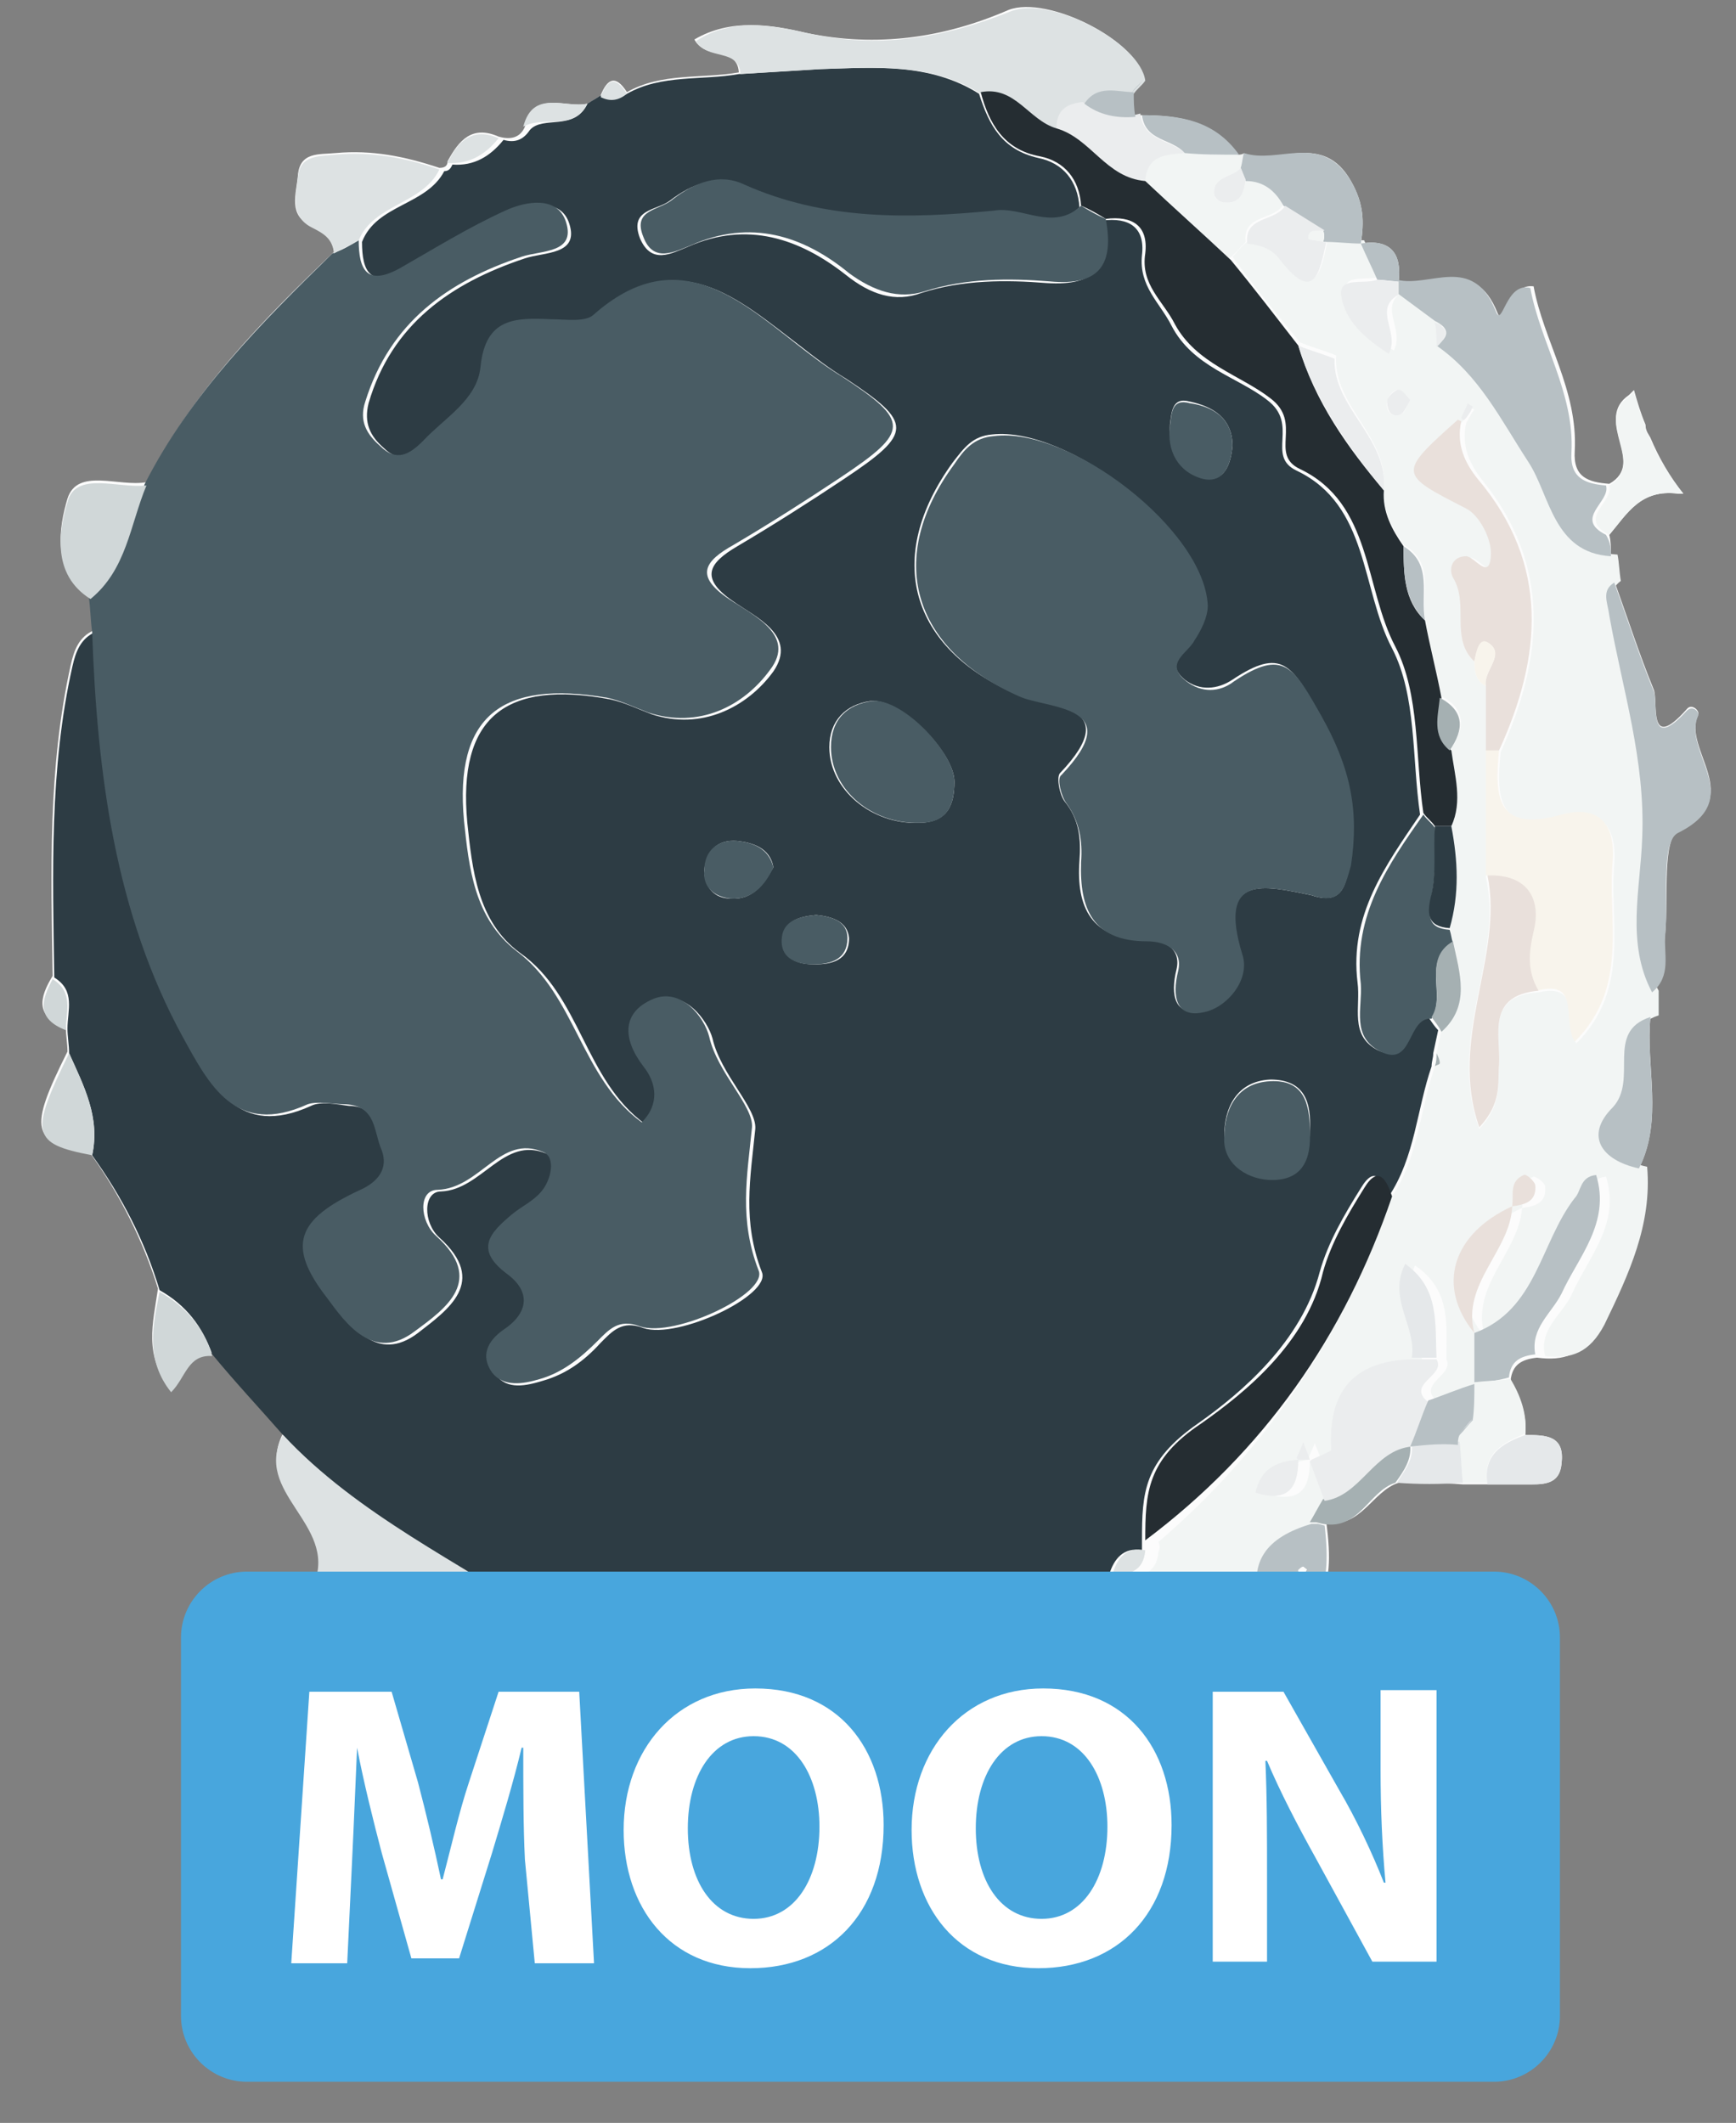 <?xml version="1.0" encoding="utf-8"?>
<!-- Generator: Adobe Illustrator 25.0.0, SVG Export Plug-In . SVG Version: 6.00 Build 0)  -->
<svg version="1.1" id="Layer_1" xmlns="http://www.w3.org/2000/svg" xmlns:xlink="http://www.w3.org/1999/xlink" x="0px" y="0px"
	 width="105.5px" height="129px" viewBox="0 0 105.5 129" style="enable-background:new 0 0 105.5 129;" xml:space="preserve">
<rect x="0" y="0" width="105.5" height="129" fill="#808080" stroke="none"/>
<style type="text/css">
	.st0{fill:#FCFCFC;}
	.st1{fill:#2D3C44;}
	.st2{fill:#495C64;}
	.st3{fill:#F2F5F4;}
	.st4{fill:#DDE2E3;}
	.st5{fill:#B7C0C4;}
	.st6{fill:#EEF1F2;}
	.st7{fill:#E5E8EA;}
	.st8{fill:#D0D7D8;}
	.st9{fill:#EBEDEE;}
	.st10{fill:#A5B0B2;}
	.st11{fill:#252D32;}
	.st12{fill:#F8F4EC;}
	.st13{fill:#E9E0DB;}
	.st14{fill:#48A6DD;}
	.st15{fill:#FFFFFF;}
</style>
<g>
	<path class="st0" d="M103.2,43.4c0.1-0.2-0.4-0.7-0.7-0.3c-2.4,2.7-1.7-0.5-2-1.2c-0.9-2.2-1.6-4.4-2.4-6.6c-0.1-0.5-0.1-1-0.2-1.6
		c0-0.4,0-0.8-0.1-1.2c1.1-1.3,1.9-2.8,4.2-2.5c0.1,0,0.2,0,0.3,0c-0.8-1-1.5-2.2-2-3.4c-0.1-0.2-0.3-0.4-0.3-0.8c0,0,0,0,0,0
		c-0.3-0.7-0.5-1.4-0.7-2.1c-0.1,0.1-0.2,0.2-0.3,0.3c-2.2,1.5,1.1,4.1-1.2,5.4c-1.3-0.1-2.2-0.4-2.1-2c0.2-3.7-1.9-6.7-2.5-10
		C91.6,17.2,91.4,20,91,19c-1.4-3.5-4-1.4-6-1.9c0.2-1.7-0.5-2.6-2.3-2.3c0.2-1.3,0.2-2.4-0.6-3.8c-1.7-3-4.4-1-6.4-1.6
		c-0.1,0-0.3,0-0.4,0.1C73.8,7.3,71.6,7,69.3,7c0,0-0.4,0.1-0.4,0.1c0-0.5-0.1-1-0.1-1.5l0,0c0.2-0.3,0.5-0.5,0.7-0.8
		c-0.3-2.3-5.8-5.1-8.2-4.2C57.4,2.3,53.3,2.9,49,2c-2.1-0.5-4.6-0.9-6.8,0.4c0.7,1.3,2.6,0.4,2.7,2c-2.3,0.4-4.7,0-6.8,1.2
		c-0.7-1.1-1.2-0.8-1.6,0.2l-0.8,0.5c-1.3,0.3-3.2-0.9-3.8,1.4c-0.3,0.7-0.9,0.8-1.6,0.6c-1.6-0.7-2.4,0.2-3.1,1.5
		c0,0.3-0.2,0.4-0.5,0.4c-2.1-0.7-4.1-1.1-6.3-0.9c-1,0.1-2.2-0.1-2.3,1.4c-0.1,1.1-0.6,2.4,0.8,3c0.7,0.4,1.3,0.7,1.4,1.6
		c-4.4,4.2-8.6,8.5-11.4,14c-1.7,0.3-4.2-0.9-4.8,1c-0.5,1.7-1,4.4,1.4,5.9c0.1,0.7,0.1,1.4,0.2,2.1c-0.9,0.4-1.2,1.2-1.4,2.1
		c-1.4,6.3-1.2,12.6-1.1,18.9c-0.8,1.3-1.1,2.5,0.8,3.1c0,0.5,0.1,1,0.1,1.5c-2.4,4.8-2.2,5.5,1.4,6.2c1.8,2.5,3.2,5.3,4.1,8.2
		c-0.3,2.1-0.9,4.1,0.8,6.1c0.8-0.9,1-2.3,2.5-2.2c1.4,1.6,2.9,3.2,4.3,4.9c-1.8,3.5,3.3,5.4,2,9c-0.4,1.2,1.4,0.4,2.3,0.1
		c0.1,0,0.5,0.5,0.4,0.8c-0.5,3.7,2.2,2.9,4.3,3c1,0,2.3-0.4,2.9,0.5c0.9,1.2,1.7,2.4,3.3,1.7c1.8-0.7,0.8-2.4,1.1-3.7
		c4.6,1,9.2,1.9,13.8,2.9c0.9,1.4,1.7,1.3,2.4-0.1c3.3-0.1,6.6-0.3,10-0.4c0.6,0.4,1.1,0.8,1.7,1.3c-1.6,1.3-3.4,0.8-5.1,1
		c-2.2,0.2-4.5-0.8-6.6,0.7c-1.5,0.6-3.2-1.4-5.6,0.8h5.6c6.7,0,13.3,0,20,0l0,3c-6.7,0-13.4-0.1-20.1,0.1c-1.4,0-4.1-1.1-4,1.2
		c0.1,2,2.7,0.7,4.2,1.1c-0.2,1.9,0.9,2.3,2.6,2.3c5-0.1,9.9-0.1,14.9,0c1.7,0,2.7-0.5,2.6-2.4c1.5,0,3-0.1,4.5,0.1
		c2.1,0.2,1.9-1,1.7-2.3c0.3,0,0.7,0,1.5,0.5c0,0.6,0,1.2,0.7,1.4c0.2,0,0.4-0.2-0.1-1c0.2,0.2,0.5,0.3,0.7,0.6
		c0.1-0.8-0.1-1.2-0.6-1.3c-0.1,0-0.5-0.4-0.7-0.1c0,0,0,0-0.1-0.1c-0.1-1,0.2-2.8-0.7-2.7c-3,0.5-4.5-2.3-7-2.7c0-1,0-2.1,0-3.1
		c0.5,0,1,0,1.5,0c0.1-1.5,1.1-1.6,2.3-1.5c1.1,0,2.2-0.1,3.3-0.1c3.3,0.7,4.3-0.8,3.7-5.2c2.1,0.4,2.8-1.9,4.4-2.4
		c1.3,0,2.6,0,3.9,0.1c0.5,0,1,0,1.6,0c0.7,0,1.5,0,2.2,0c1,0,2.1,0.1,2.2-1.3c0.2-1.7-1-1.7-2.2-1.7c0.1-1.2-0.3-2.3-0.9-3.3
		c0.1-1,0.7-1.3,1.6-1.4c1.6,0.2,2.8-0.1,3.6-1.9c1.5-3.1,3-6,2.6-9.6c1.5-3,0.4-6.2,0.7-9.2c0-0.5,0-1,0-1.5c1.2-1,0.7-2.3,0.9-3.6
		c0.2-2.2-0.2-5.7,0.8-6.2C106.2,48.4,102.2,45.6,103.2,43.4z"/>
	<path class="st0" d="M32.9,115.4c2.3-0.1,4.2-3.6,3.9-4c-1.2-2.5-4.2-0.2-5.9-1.6"/>
	<path class="st1" d="M17.2,87.2c-1.4-1.6-2.9-3.2-4.3-4.9c-0.6-1.7-1.6-3-3.2-3.9c-0.9-3-2.3-5.7-4.1-8.2C6.1,67.9,5.1,66,4.2,64
		c0-0.5-0.1-1-0.1-1.5c0-1.1,0.5-2.3-0.8-3.1c-0.1-6.3-0.3-12.7,1.1-18.9c0.2-0.9,0.5-1.7,1.4-2.1c0.2,8.6,1.3,17,5.5,24.7
		c1.6,2.9,3.2,6.1,7.6,4.1c0.6-0.3,1.5-0.1,2.3,0c1.8,0,1.7,1.7,2.2,2.8c0.5,1.1-0.2,1.9-1.3,2.4c-3.9,1.9-4.5,3.4-2,6.6
		c1.2,1.5,2.8,3.9,5.3,2c1.8-1.4,4.3-3.1,1.3-5.8c-1-0.9-1-2.8,0.1-2.8c2.5-0.1,3.8-3.4,6.4-2.3c0.8,0.3,0.5,1.7-0.1,2.4
		c-0.5,0.6-1.2,0.9-1.8,1.4c-1.3,1.1-2.3,2.2-0.3,3.6c1.5,1.1,1.3,2.4-0.2,3.4c-1,0.7-1.4,1.7-0.7,2.6c0.7,1,1.9,0.7,2.9,0.4
		c1.4-0.4,2.5-1.2,3.5-2.3c0.7-0.7,1.3-1.4,2.6-0.9c2.1,0.7,7.8-2,7.2-3.4c-1.2-3.1-0.7-5.7-0.4-8.7c0.1-1.3-2.1-3.3-2.6-5.5
		c-0.3-1.1-1.7-3-3.4-2.3c-1.9,0.8-1.9,2.4-0.6,4.1c0.8,1,0.9,2.3-0.1,3.4c-3.7-2.7-3.9-7.8-7.6-10.4c-2.6-1.9-2.9-5.1-3.2-7.9
		c-0.6-6.4,2.3-8.7,8.7-7.5c0.9,0.2,1.7,0.6,2.5,0.9c3,1,5.8-0.4,7.4-2.6c1.5-2.2-1.1-3.3-2.5-4.3c-2-1.4-1.4-2.3,0.3-3.3
		c2.2-1.3,4.4-2.7,6.5-4.1c4.2-2.8,4.2-3.4,0.1-6.1c-1-0.6-1.9-1.3-2.8-2c-3.8-2.9-7.4-6.2-12.3-1.8c-0.5,0.5-1.7,0.4-2.6,0.3
		c-2.2-0.1-4-0.1-4.3,2.9c-0.2,2-2.2,3.1-3.5,4.5c-0.8,0.8-1.6,1.3-2.6,0.3c-0.8-0.7-1.2-1.5-0.9-2.7c1.4-4.8,5-7.3,9.5-8.8
		c1.2-0.4,3.3-0.2,2.7-2.1c-0.5-1.6-2.4-1.2-3.7-0.7c-2.2,1-4.3,2.3-6.4,3.5c-2,1.1-2.5,0.1-2.5-1.7c0.9-2.3,3.9-2.2,5-4.3
		c0.3,0,0.4-0.2,0.5-0.4c1.3,0.1,2.3-0.5,3.1-1.5c0.7,0.2,1.2,0,1.6-0.6C33,7,34.9,8,35.7,6.3c0.3-0.2,0.5-0.3,0.8-0.5
		C37,6.1,37.5,6,38.1,5.7c2.1-1.2,4.6-0.8,6.8-1.2c1.6-0.1,3.3-0.2,4.9-0.3c3.3-0.1,6.7-0.4,9.7,1.5c0.6,1.9,1.4,3.4,3.6,3.9
		c1.5,0.3,2.4,1.4,2.5,3c-1.8,1.7-3.6,0.1-5.4,0.3c-5.2,0.6-10.3,0.6-15.2-1.6c-1.5-0.7-3-0.1-4.3,0.9c-0.8,0.6-2.5,0.5-1.8,2.3
		c0.7,1.6,1.9,0.9,2.9,0.5c3.6-1.6,6.8-0.5,9.6,1.7c1.5,1.2,3,1.7,4.6,1.1c2.5-0.8,5.1-0.8,7.6-0.6c3.1,0.2,3.9-1.1,3.4-3.8
		c1.6-0.2,2.6,0.4,2.4,2.1c-0.2,1.9,1.1,2.9,1.8,4.3c1.3,2.5,4,3.1,5.8,4.5c2,1.5-0.1,3.4,1.8,4.3c4.4,2.1,3.9,7.2,5.8,10.8
		c1.5,2.9,1.2,6.7,1.7,10.1c-2.1,3.1-4.3,6.1-3.8,10.2c0.2,1.5-0.5,3.2,1.2,4.1c2,1,1.6-2.1,3.1-2c0.2,0.3,0.4,0.6,0.6,0.8
		c-0.1,0.5-0.2,0.9-0.3,1.4c0,0.3-0.1,0.5-0.1,0.8c-0.9,2.6-1,5.5-2.6,7.9c-0.4-0.9-0.8-2-1.7-0.5c-1,1.6-2,3.3-2.5,5.1
		c-1.1,4.2-4.7,7.3-7.4,9.2c-3.3,2.3-3.4,4.2-3.4,7.1c0,0.2,0,0.4,0,0.6c-1.1-0.2-1.7,0.5-2,1.5c-0.4,0.3-0.8,0.6-1.1,0.9
		c-0.6,0-1.2-0.1-1.4,0.6c-1.4-0.1-1.8,1.3-2.8,1.8c-2-0.8-1.8,1.4-2.8,2c-3.3,0.1-6.6,0.3-10,0.4c-0.8,0-1.6,0.1-2.4,0.1
		c-4.6-1-9.2-1.9-13.8-2.9C27.9,95,21.8,92.2,17.2,87.2z M79.7,54.4c1.8,0.6,2.1-0.5,2.3-1.9c0.5-3.3,0-6-1.8-9.1
		c-1.7-3-2.3-4.1-5.3-2.1c-0.9,0.6-2,0.7-2.9,0c-1.3-1.1,0.1-1.7,0.5-2.5c0.4-0.7,0.8-1.4,0.8-2.1c-0.2-4.5-8.4-10.8-13-10.3
		c-1.2,0.1-1.7,0.8-2.4,1.7c-4.2,5.8-2.6,11.3,3.9,14.1c1.8,0.8,6.7,0.5,2.6,4.8c-0.2,0.3,0,1.3,0.3,1.7c0.9,1.1,1,2.3,0.9,3.6
		c-0.2,2.8,0.7,4.8,4,4.8c1.1,0,2.2,0.5,1.9,1.8c-0.4,1.6-0.1,2.9,1.6,2.5c1.4-0.3,2.8-2,2.3-3.5C74,53.1,76.8,53.8,79.7,54.4z
		 M58,47.5c0-1.8-3.3-5.1-5.1-4.9c-1.5,0.2-2.5,1.2-2.5,2.8c0,2.6,2.6,4.7,5.4,4.6C57.6,50,58,48.9,58,47.5z M79.6,68.7
		c0.1-1.7-0.3-3.1-2.4-3.1c-2.1,0.1-2.8,1.8-2.8,3.4c0,1.5,1.2,2.5,2.7,2.6C79.1,71.8,79.6,70.4,79.6,68.7z M74.9,27.1
		c0-1.7-1.2-2.4-2.6-2.7c-1.1-0.3-1.1,0.7-1.2,1.4c-0.1,1.6,0.6,2.9,2,3.2C74.4,29.4,74.8,28.2,74.9,27.1z M47,52.7
		c-0.2-1.2-1.3-1.5-2.2-1.6c-1.2-0.1-1.9,0.6-2,1.8c0,1,0.6,1.7,1.6,1.7C45.7,54.7,46.4,53.8,47,52.7z M49.6,55.6
		c-1,0.1-2,0.3-2,1.6c0,1.1,0.9,1.4,1.9,1.4c1,0,2.1-0.2,2.1-1.6C51.5,56,50.6,55.7,49.6,55.6z"/>
	<path class="st2" d="M21.8,14.6c0,1.8,0.5,2.8,2.5,1.7c2.1-1.2,4.2-2.5,6.4-3.5c1.3-0.6,3.2-0.9,3.7,0.7c0.6,1.9-1.5,1.7-2.7,2.1
		c-4.5,1.5-8,4-9.5,8.8c-0.4,1.2,0.1,2,0.9,2.7c1,1,1.8,0.5,2.6-0.3c1.3-1.4,3.3-2.5,3.5-4.5c0.3-3,2.1-3,4.3-2.9
		c0.9,0,2.1,0.2,2.6-0.3c4.9-4.3,8.6-1.1,12.3,1.8c0.9,0.7,1.8,1.4,2.8,2c4.1,2.7,4.1,3.3-0.1,6.1c-2.1,1.4-4.3,2.8-6.5,4.1
		c-1.8,1-2.4,1.9-0.3,3.3c1.5,1,4.1,2.2,2.5,4.3c-1.6,2.2-4.3,3.6-7.4,2.6c-0.8-0.3-1.6-0.7-2.5-0.9c-6.4-1.1-9.3,1.1-8.7,7.5
		c0.3,2.8,0.6,5.9,3.2,7.9c3.6,2.7,3.9,7.7,7.6,10.4c1.1-1.1,0.9-2.4,0.1-3.4c-1.3-1.7-1.3-3.3,0.6-4.1c1.7-0.7,3.1,1.1,3.4,2.3
		c0.5,2.2,2.7,4.2,2.6,5.5c-0.3,3-0.8,5.6,0.4,8.7c0.6,1.4-5.1,4.1-7.2,3.4c-1.3-0.5-1.9,0.2-2.6,0.9c-1,1-2.1,1.9-3.5,2.3
		c-1,0.3-2.2,0.5-2.9-0.4c-0.7-1-0.3-1.9,0.7-2.6c1.5-1,1.7-2.3,0.2-3.4c-2-1.5-1-2.5,0.3-3.6c0.6-0.5,1.3-0.8,1.8-1.4
		c0.6-0.7,0.9-2.1,0.1-2.4c-2.6-1.1-3.8,2.2-6.4,2.3c-1.2,0-1.1,1.9-0.1,2.8c3,2.7,0.6,4.4-1.3,5.8c-2.5,1.9-4.2-0.5-5.3-2
		c-2.5-3.2-1.9-4.8,2-6.6c1.1-0.5,1.7-1.3,1.3-2.4c-0.5-1.1-0.3-2.7-2.2-2.8c-0.8,0-1.7-0.2-2.3,0c-4.4,2-6-1.2-7.6-4.1
		C7,55.5,5.9,47,5.6,38.4c-0.1-0.7-0.1-1.4-0.2-2.1c2.2-1.8,2.4-4.5,3.4-6.9c2.8-5.5,7.1-9.8,11.4-14C20.8,15.2,21.3,14.9,21.8,14.6
		z"/>
	<path class="st3" d="M84.6,72.7c1.6-2.4,1.7-5.3,2.6-7.9c0.1-0.1,0.3-0.1,0.3-0.2c0-0.2-0.1-0.4-0.2-0.6c0.1-0.5,0.2-0.9,0.3-1.4
		c1.8-1.6,1.1-3.6,0.7-5.5c-0.1-0.3-0.1-0.5-0.2-0.8c0.5-2.1,0.5-4.1,0.1-6.2c0.7-1.6,0.1-3.1,0-4.6c0.8-1.3,0.9-2.4-0.6-3.2
		c-0.3-1.6-0.7-3.1-1-4.7c-0.2-1.6,0.6-3.4-1.3-4.5c-0.7-1-1.3-2.1-1.2-3.4c0.3-3.2-3.1-5-2.9-8.1c0.1-0.1,0.1-0.2,0.2-0.3
		c-0.1,0.1-0.1,0.2-0.2,0.3c-0.7-0.3-1.5-0.5-2.2-0.8c-1.4-1.7-2.8-3.4-4.1-5.2c0.3-0.3,0.6-0.7,1-1c0.8,0.1,1.5,0.3,2,1
		c2.1,2.8,2.4,0.8,2.8-1.1c0.7,0,1.4,0.1,2.2,0.1c0,0,0,0,0,0c0.3,0.7,0.7,1.5,1,2.2c-0.8,0.3-2.3-0.2-2.1,0.9
		c0.2,1.5,1.5,2.6,2.9,3.6c0.7-1.3-1-2.7,0.6-3.6c0.8,0.6,1.5,1.1,2.3,1.7c0,0.5,0,1,0.1,1.5c2.7,1.8,4,4.5,5.6,7.1
		c1.2,2,1.4,5.5,5,5.7c0.1,0.5,0.1,1,0.2,1.6c-0.8,0.6-0.5,1.2-0.3,2c0.8,4.5,2.2,8.8,2,13.5c-0.1,3.1-1.1,6.4,0.6,9.4
		c0,0.5,0,1,0,1.5c-2.8,0.9-0.7,3.9-2.3,5.5c-1.7,1.7-0.7,3.2,1.6,3.7c0.3,3.5-1.1,6.5-2.6,9.6c-0.9,1.7-2,2.1-3.6,1.9
		c-0.4-1.6,1-2.5,1.6-3.7c1-2.3,3-4.3,2.1-7.2c-1,0.1-0.9,0.9-1.3,1.4c-2.1,2.7-2.3,6.8-6.1,8.2c-0.8-3,2.1-5,2.3-7.7
		c0.8-0.1,1.5-0.3,1.4-1.3c0-0.2-0.5-0.6-0.7-0.6c-0.9,0.3-0.6,1.2-0.7,1.9c-3.7,1.7-4.6,4.9-2.3,7.8c0,1,0,2,0,3l0,0
		c-0.9,0.3-1.8,0.7-2.8,1c-1.4-1.1,1-1.6,0.5-2.6c0-2.1,0.3-4.2-1.9-5.7c-1.1,2.1,0.7,3.8,0.4,5.7c-3.6,0.1-5.1,1.9-4.9,5.5
		c0,0.2-0.8,0.4-1.2,0.6c-0.1-0.3-0.3-0.7-0.4-1c-0.1,0.3-0.3,0.6-0.4,1c-1.2,0.2-2.2,0.6-2.5,2.1c1.9,0.5,2.6-0.2,2.6-2
		c0,0,0.3,0,0.3,0l0.4,0c0.3,0.8,0.6,1.6,0.9,2.4c-0.3,0.5-0.5,0.9-0.8,1.4c-2.6,0.8-3.9,2.4-3,5.2c-1.1,0-2.2,0.1-3.3,0.1
		c-1.8-1.9-3.9-1.3-5.3,1.5c-0.3,2.6-2.2,2.6-3.9,2.3c-1.1-0.2-2.9-0.7-1.8-2.6c1-0.6,1.4-1.9,2.8-1.8c0.5-0.2,0.9-0.4,1.4-0.6
		c0.4-0.3,0.8-0.6,1.1-0.9c1,0,1.9-0.2,2-1.5c0.1-0.2,0.1-0.4,0-0.6C76.8,88.2,81.7,81.2,84.6,72.7z M89.6,40.2
		c0,0.6,0.1,1.2,0.7,1.5c0,1.3,0,2.6,0,3.9c0,2.6,0,5.1,0,7.7c1.1,4.9-2.4,9.8-0.4,15.3c1.4-1.5,1.1-2.7,1.2-3.8
		c0.1-1.9-0.8-4.3,2.4-4.5c2.7-0.6,1.5,1.9,2.3,3.1c3.3-3.3,2-7.3,2.3-10.9c0.2-2.4-1-3.5-3.1-2.9c-3.9,1.1-4.1-1-3.8-3.9
		c2.6-5.7,3.1-11.3-1.1-16.5c-0.8-1-1.3-2.1-1-3.5c0.2-0.3,0.3-0.6,0.5-0.8c0,0-0.2-0.1-0.3-0.2c-0.1,0.3-0.3,0.6-0.4,0.9
		c-3.7,3.3-3.6,3.4,0.5,5.4c0.8,0.4,1.6,2,1.5,2.9c-0.1,1.5-1,0-1.5,0c-0.8,0.1-1.2,0.8-0.8,1.3C89.3,36.7,88.1,38.8,89.6,40.2z
		 M85.7,24.3c-0.3-0.2-0.6-0.6-0.8-0.6c-0.2,0-0.6,0.4-0.6,0.7c-0.1,0.5,0.2,1,0.8,0.8C85.4,25.1,85.5,24.6,85.7,24.3z M65.2,99.2
		c0,0.1-0.1,0.2-0.1,0.3c0.1,0,0.3,0,0.4,0c0-0.1,0-0.2-0.1-0.3C65.4,99.2,65.3,99.2,65.2,99.2z"/>
	<path class="st4" d="M17.2,87.2c4.6,4.9,10.7,7.7,16.2,11.4c-0.3,1.3,0.7,3-1.1,3.7c-1.6,0.7-2.4-0.5-3.3-1.7
		c-0.6-0.9-1.9-0.4-2.9-0.5c-2.1-0.1-4.7,0.7-4.3-3c0-0.3-0.4-0.8-0.4-0.8c-0.9,0.2-2.7,1.1-2.3-0.1C20.5,92.6,15.3,90.7,17.2,87.2z
		"/>
	<path class="st4" d="M59.6,5.7c-3-1.9-6.4-1.6-9.7-1.5c-1.6,0.1-3.3,0.2-4.9,0.3c-0.1-1.6-2-0.8-2.7-2C44.4,1.1,46.8,1.5,49,2
		c4.4,1,8.4,0.3,12.4-1.3c2.4-1,7.9,1.9,8.2,4.2c-0.2,0.3-0.5,0.5-0.7,0.8c0,0,0,0,0,0c-1.1,0-2.2-0.5-3,0.7c-1,0-1.6,0.5-1.6,1.6
		C62.5,7.3,61.7,5.2,59.6,5.7z"/>
	<path class="st5" d="M97.9,33.8c-3.5-0.2-3.7-3.7-5-5.7c-1.7-2.6-3-5.3-5.6-7.1c0.7-0.5,0.9-1-0.1-1.5c-0.8-0.6-1.5-1.1-2.3-1.7
		c0-0.3,0-0.5,0-0.8l0,0c2,0.5,4.6-1.6,6,1.9c0.4,1.1,0.6-1.8,2.1-1.4c0.6,3.3,2.7,6.4,2.5,10c-0.1,1.6,0.9,1.9,2.1,2c0.3,1-2,2,0,3
		C97.9,33,97.9,33.4,97.9,33.8z"/>
	<path class="st3" d="M52.2,112.5c-1.7,0-2.7-0.4-2.6-2.3c6.6-1.4,13.3-0.5,20-0.8c0,0.2,0,0.5,0,0.7c0.1,1.9-0.8,2.4-2.6,2.4
		C62.1,112.5,57.1,112.5,52.2,112.5"/>
	<path class="st5" d="M100.4,60.3c-1.6-3-0.7-6.3-0.6-9.4c0.2-4.7-1.2-9-2-13.5c-0.1-0.8-0.5-1.5,0.3-2c0.8,2.2,1.5,4.4,2.4,6.6
		c0.3,0.7-0.4,3.8,2,1.2c0.4-0.4,0.8,0.1,0.7,0.3c-1,2.2,3,5-1.2,7.1c-1.1,0.5-0.6,4.1-0.8,6.2C101.1,58,101.6,59.3,100.4,60.3z"/>
	<path class="st4" d="M62.4,99c-1.1,2,0.6,2.4,1.8,2.6c1.8,0.3,3.7,0.3,3.9-2.3c0.5,0,1,0,1.5,0.1c0,1,0,2.1,0,3.1
		c0,0.8,0,1.5,0,2.3c-6.7,0-13.3,0-20,0c0-0.3,0-0.5,0-0.8c2-1.5,4.4-0.5,6.6-0.7c1.7-0.2,3.5,0.3,5.1-1c-0.6-0.4-1.1-0.9-1.7-1.3
		C60.5,100.4,60.4,98.2,62.4,99z"/>
	<path class="st6" d="M69.6,109.4c-6.7,0.3-13.4-0.7-20,0.8c-1.5-0.4-4.1,0.9-4.2-1.1c-0.1-2.3,2.6-1.1,4-1.2
		c6.7-0.1,13.4-0.1,20.1-0.1c0,0,0,0,0,0C69.6,108.4,69.6,108.9,69.6,109.4z"/>
	<path class="st3" d="M100.3,26.7c-0.1-0.2-0.3-0.4-0.3-0.8c0,0,0,0,0,0c-0.3-0.7-0.5-1.4-0.7-2.1c-0.1,0.1-0.2,0.2-0.3,0.3
		c-2.2,1.5,1.1,4.1-1.2,5.4c0.3,1-2,2,0,3c1.1-1.3,1.9-2.8,4.2-2.5c0.1,0,0.2,0,0.3,0C101.5,29,100.8,27.9,100.3,26.7z"/>
	<path class="st7" d="M30.9,109.7c1.7,1.5,4.7-0.9,5.9,1.6c0.2,0.5-1.6,3.9-3.9,4"/>
	<path class="st4" d="M21.8,14.6c-0.5,0.3-1,0.5-1.5,0.8c-0.1-0.9-0.6-1.2-1.4-1.6c-1.3-0.7-0.9-2-0.8-3c0.1-1.4,1.3-1.3,2.3-1.4
		c2.2-0.2,4.3,0.2,6.3,0.9C25.7,12.4,22.7,12.4,21.8,14.6z"/>
	<path class="st5" d="M89.6,81c3.8-1.4,4-5.5,6.1-8.2c0.4-0.4,0.3-1.3,1.3-1.4c0.9,2.9-1.1,5-2.1,7.2c-0.6,1.2-1.9,2.1-1.6,3.7
		c-0.9,0.1-1.5,0.4-1.6,1.4C91,83.9,90.3,84,89.6,84C89.6,83,89.6,82,89.6,81C89.6,81,89.6,81,89.6,81z"/>
	<path class="st6" d="M69.6,104.8c0-0.8,0-1.5,0-2.3c2.5,0.4,4,3.1,7,2.7c0.9-0.1,0.6,1.7,0.7,2.7c-0.5,0-1,0-1.5,0
		c-2.1,0-4.1,0-6.2,0c0,0,0,0,0,0C69.6,106.8,69.6,105.8,69.6,104.8z"/>
	<path class="st8" d="M8.9,29.5c-1,2.4-1.2,5.1-3.4,6.9c-2.4-1.5-1.9-4.2-1.4-5.9C4.6,28.6,7.2,29.7,8.9,29.5z"/>
	<path class="st3" d="M75.2,9.4c0.1,0,0.3,0,0.4-0.1c-0.1,0.3-0.1,0.6-0.2,0.9c-0.5,0.6-1.8,0.5-1.6,1.7c0,0.2,0.4,0.3,0.6,0.4
		c1,0.1,1.2-0.6,1.3-1.4c1.1,0,1.8,0.6,2.3,1.5c-0.5,1-2.5,0.6-2.3,2.3c-0.3,0.3-0.6,0.7-1,1c-1.7-1.6-3.5-3.2-5.2-4.8
		c0.1-1.6,1.3-1.6,2.4-1.7C73,9.4,74.1,9.4,75.2,9.4z"/>
	<path class="st5" d="M75.4,10.2c0.1-0.3,0.1-0.6,0.2-0.9C77.7,10,80.3,8,82.1,11c0.8,1.4,0.8,2.5,0.6,3.8c-0.7,0-1.4-0.1-2.2-0.1
		c0,0-0.1,0-0.1,0c0.1-0.2,0.1-0.5,0-0.7c-0.8-0.5-1.6-1-2.4-1.5c-0.5-0.9-1.2-1.5-2.3-1.5C75.6,10.7,75.5,10.5,75.4,10.2z"/>
	<path class="st5" d="M76.7,97.8c-1-2.9,0.3-4.4,3-5.2c0,0,0.4,0,0.4,0l0.4,0.1C81,97,80,98.4,76.7,97.8z M79.2,95.2
		c-0.1,0.1-0.3,0.2-0.3,0.2c0,0.2,0.1,0.4,0.2,0.6c0.1-0.2,0.2-0.4,0.3-0.6C79.5,95.4,79.3,95.3,79.2,95.2z"/>
	<path class="st5" d="M99.6,71c-2.3-0.5-3.3-2-1.6-3.7c1.6-1.7-0.5-4.6,2.3-5.5C100,64.9,101.1,68.1,99.6,71z"/>
	<path class="st9" d="M72,9.3c-1.1,0.1-2.3,0.1-2.4,1.7c-2.3-0.1-3.3-2.6-5.4-3.2c0-1.1,0.6-1.5,1.6-1.6c0.9,0.7,2,0.9,3.1,0.8
		c0,0,0.4-0.1,0.4-0.1C69.5,8.6,71.2,8.5,72,9.3z"/>
	<path class="st3" d="M89.6,84c0.7-0.1,1.5-0.1,2.2-0.2c0.6,1,1,2.1,0.9,3.3c-1.4,0.6-2.6,1.2-2.3,3c-0.5,0-1,0-1.6,0
		c-0.1-0.8-0.1-1.7-0.2-2.5c0-0.2,0.1-0.4,0.1-0.6c0.3-0.3,0.5-0.6,0.8-0.9C89.5,85.5,89.6,84.8,89.6,84L89.6,84z"/>
	<path class="st8" d="M69.6,107.9c2.1,0,4.1,0,6.2,0c0.2,1.3,0.4,2.5-1.7,2.3c-1.5-0.2-3,0-4.5-0.1c0-0.2,0-0.5,0-0.7
		C69.6,108.9,69.6,108.4,69.6,107.9z"/>
	<path class="st8" d="M4.2,64c0.9,2,1.9,3.9,1.4,6.2C1.9,69.5,1.8,68.9,4.2,64z"/>
	<path class="st8" d="M9.7,78.5c1.6,0.9,2.7,2.2,3.2,3.9c-1.5-0.1-1.6,1.3-2.5,2.2C8.8,82.6,9.3,80.5,9.7,78.5z"/>
	<path class="st7" d="M90.4,90.2c-0.3-1.8,0.9-2.5,2.3-3c1.2,0,2.4,0,2.2,1.7c-0.1,1.4-1.3,1.3-2.2,1.3
		C91.9,90.2,91.1,90.2,90.4,90.2z"/>
	<path class="st10" d="M80.4,92.6l-0.4-0.1c0,0-0.4,0-0.4,0c0.3-0.5,0.5-0.9,0.8-1.4c2.2-0.3,3-3.1,5.3-3.3c0.1,0.9-0.4,1.6-0.9,2.3
		C83.2,90.6,82.6,93,80.4,92.6z"/>
	<path class="st5" d="M69.6,99.4c-0.5,0-1,0-1.5-0.1c1.4-2.8,3.5-3.4,5.3-1.5c-1.2,0-2.3,0-2.3,1.6l0,0
		C70.6,99.4,70.1,99.4,69.6,99.4z"/>
	<path class="st5" d="M72,9.3c-0.8-0.9-2.4-0.7-2.6-2.3c2.3,0,4.4,0.3,5.9,2.4C74.1,9.4,73,9.4,72,9.3z"/>
	<path class="st7" d="M84.9,90.1c0.4-0.7,1-1.3,0.9-2.3l0,0c1-0.1,1.9-0.2,2.9-0.2c0.1,0.8,0.1,1.7,0.2,2.5
		C87.5,90.2,86.2,90.2,84.9,90.1z"/>
	<path class="st6" d="M49.6,104c0,0.3,0,0.5,0,0.8c-1.6,0-3.2,0-5.6,0C46.3,102.7,48,104.7,49.6,104z"/>
	<path class="st4" d="M35.7,6.3C34.9,8,33,7,31.8,7.7C32.4,5.4,34.3,6.6,35.7,6.3z"/>
	<path class="st8" d="M3.2,59.5c1.3,0.8,0.8,2,0.8,3.1C2.2,61.9,2.5,60.8,3.2,59.5z"/>
	<path class="st4" d="M30.3,8.4c-0.8,1-1.8,1.6-3.1,1.5C27.8,8.6,28.7,7.7,30.3,8.4z"/>
	<path class="st5" d="M83.7,17c-0.3-0.7-0.7-1.5-1-2.2c1.8-0.3,2.5,0.6,2.3,2.3c0,0,0,0,0,0C84.5,17.1,84.1,17,83.7,17z"/>
	<path class="st5" d="M69,7.1c-1.1,0.1-2.2-0.1-3.1-0.8c0.8-1.2,2-0.7,3-0.7C68.9,6.1,68.9,6.6,69,7.1z"/>
	<path class="st4" d="M47.2,101.6c0.8,0,1.6-0.1,2.4-0.1C48.9,102.9,48.1,102.9,47.2,101.6z"/>
	<path class="st6" d="M78.6,109.4c-0.1,0.1-0.5,0.4-0.7,0.4c-0.8-0.2-0.6-0.9-0.7-1.5c0-0.8,0.5-0.2,0.7-0.2
		C78.5,108.2,78.7,108.7,78.6,109.4z"/>
	<path class="st4" d="M38.1,5.7c-0.5,0.4-1,0.5-1.6,0.2C36.9,4.8,37.4,4.6,38.1,5.7z"/>
	<path class="st5" d="M68.8,5.6c0.2-0.3,0.5-0.5,0.7-0.8C69.3,5.1,69.1,5.3,68.8,5.6z"/>
	<path class="st5" d="M71.1,99.4c0.1,0,0.2,0.1,0.3,0.1C71.3,99.5,71.2,99.5,71.1,99.4C71.1,99.4,71.1,99.4,71.1,99.4z"/>
	<path class="st2" d="M79.7,54.4c-2.9-0.6-5.7-1.3-4.2,3.6c0.5,1.5-0.9,3.2-2.3,3.5c-1.7,0.4-2-0.9-1.6-2.5c0.3-1.3-0.8-1.8-1.9-1.8
		c-3.3,0-4.1-2-4-4.8c0.1-1.3-0.1-2.5-0.9-3.6c-0.3-0.4-0.6-1.5-0.3-1.7c4.1-4.3-0.9-4-2.6-4.8c-6.5-2.9-8.1-8.4-3.9-14.1
		c0.6-0.9,1.2-1.6,2.4-1.7c4.6-0.6,12.8,5.7,13,10.3c0,0.7-0.4,1.5-0.8,2.1c-0.4,0.8-1.9,1.4-0.5,2.5c0.9,0.7,2,0.7,2.9,0
		c3-2,3.6-0.9,5.3,2.1c1.8,3.2,2.3,5.8,1.8,9.1C81.7,54,81.5,55,79.7,54.4z"/>
	<path class="st11" d="M64.2,7.8c2.1,0.6,3,3,5.4,3.2c1.7,1.6,3.5,3.2,5.2,4.8c1.4,1.7,2.7,3.4,4.1,5.2c1,3.4,3,6.2,5.2,8.8
		c-0.1,1.3,0.5,2.4,1.2,3.4c0,1.6,0,3.3,1.3,4.5c0.3,1.6,0.7,3.1,1,4.7c-0.2,1.1-0.5,2.3,0.6,3.2c0.2,1.5,0.7,3.1,0,4.6
		c-0.3,0-0.7,0-1,0c-0.2-0.3-0.5-0.5-0.7-0.8c-0.5-3.4-0.2-7.2-1.7-10.1c-1.9-3.6-1.4-8.7-5.8-10.8c-1.9-0.9,0.2-2.8-1.8-4.3
		c-1.8-1.4-4.5-2.1-5.8-4.5c-0.7-1.4-2.1-2.4-1.8-4.3c0.2-1.7-0.8-2.3-2.4-2.1c-0.5-0.3-1-0.6-1.5-0.8c-0.1-1.6-1-2.7-2.5-3
		c-2.2-0.4-3.1-2-3.6-3.9C61.7,5.2,62.5,7.3,64.2,7.8z"/>
	<path class="st2" d="M65.7,12.5c0.5,0.3,1,0.6,1.5,0.8c0.5,2.7-0.3,4.1-3.4,3.8c-2.5-0.2-5.1-0.2-7.6,0.6c-1.6,0.5-3.1,0-4.6-1.1
		c-2.8-2.3-6-3.3-9.6-1.7c-1,0.4-2.3,1.1-2.9-0.5c-0.7-1.7,1-1.6,1.8-2.3c1.3-1,2.8-1.6,4.3-0.9c4.9,2.2,10,2.1,15.2,1.6
		C62.1,12.5,64,14.1,65.7,12.5z"/>
	<path class="st11" d="M84.6,72.7c-2.9,8.5-7.8,15.5-15,20.9c0-2.9,0.1-4.9,3.4-7.1c2.7-1.9,6.4-4.9,7.4-9.2
		c0.5-1.8,1.5-3.5,2.5-5.1C83.8,70.7,84.3,71.8,84.6,72.7z"/>
	<path class="st2" d="M86.5,49.5c0.2,0.3,0.5,0.5,0.7,0.8c0,1.4,0.1,2.7-0.2,4.1c-0.2,1.2-0.3,2,1.1,2.1c0.1,0.3,0.1,0.5,0.2,0.8
		c-1.9,1.1-0.4,3.2-1.3,4.6c-1.5-0.1-1.1,3-3.1,2c-1.8-0.9-1.1-2.6-1.2-4.1C82.2,55.6,84.4,52.5,86.5,49.5z"/>
	<path class="st2" d="M58,47.5c0,1.4-0.4,2.5-2.1,2.5c-2.9,0.1-5.4-2-5.4-4.6c0-1.7,1-2.6,2.5-2.8C54.8,42.4,58,45.7,58,47.5z"/>
	<path class="st2" d="M79.6,68.7c0.1,1.7-0.4,3.1-2.5,3c-1.5-0.1-2.8-1.1-2.7-2.6c0-1.6,0.7-3.3,2.8-3.4
		C79.2,65.6,79.6,67,79.6,68.7z"/>
	<path class="st2" d="M74.9,27.1c-0.1,1.1-0.5,2.3-1.8,2c-1.5-0.4-2.2-1.7-2-3.2c0.1-0.8,0.1-1.7,1.2-1.4
		C73.7,24.7,74.9,25.4,74.9,27.1z"/>
	<path class="st2" d="M47,52.7c-0.5,1.1-1.3,2-2.6,1.9c-1-0.1-1.7-0.7-1.6-1.7c0-1.2,0.8-1.9,2-1.8C45.7,51.2,46.7,51.5,47,52.7z"/>
	<path class="st2" d="M49.6,55.6c1,0.1,1.9,0.4,1.9,1.4c0,1.3-1,1.6-2.1,1.6c-0.9,0-1.9-0.3-1.9-1.4C47.5,55.9,48.6,55.7,49.6,55.6z
		"/>
	<path class="st10" d="M87,61.8c0.9-1.4-0.6-3.5,1.3-4.6c0.4,1.9,1.1,3.9-0.7,5.5C87.4,62.3,87.2,62.1,87,61.8z"/>
	<path class="st4" d="M69.6,94.2c-0.1,1.3-1,1.5-2,1.5C67.9,94.6,68.5,94,69.6,94.2z"/>
	<path class="st4" d="M66.5,96.5c-0.5,0.2-0.9,0.4-1.4,0.6C65.3,96.4,65.9,96.5,66.5,96.5z"/>
	<path class="st10" d="M87.3,64c0.1,0.2,0.2,0.4,0.2,0.6c0,0.1-0.2,0.1-0.3,0.2C87.3,64.5,87.3,64.3,87.3,64z"/>
	<path class="st12" d="M91.1,45.6c-0.3,2.9-0.1,5,3.8,3.9c2.2-0.6,3.3,0.5,3.1,2.9c-0.3,3.6,1,7.6-2.3,10.9
		c-0.8-1.3,0.4-3.8-2.3-3.1c-0.8-1.1-0.7-2.2-0.3-3.6c0.5-2-0.4-3.4-2.8-3.4c0-2.6,0-5.1,0-7.7C90.6,45.6,90.9,45.6,91.1,45.6z"/>
	<path class="st13" d="M91.1,45.6c-0.3,0-0.5,0-0.8,0c0-1.3,0-2.6,0-3.9c-0.2-0.9,1.2-1.9,0.2-2.6c-0.6-0.4-0.8,0.6-0.9,1.1
		c-1.5-1.4-0.3-3.5-1.3-5.1c-0.3-0.6,0-1.3,0.8-1.3c0.5,0,1.4,1.5,1.5,0c0.1-1-0.7-2.5-1.5-2.9c-4.1-2.1-4.2-2.1-0.5-5.4l0.2,0.1
		c-0.3,1.4,0.2,2.5,1,3.5C94.2,34.3,93.7,39.9,91.1,45.6z"/>
	<path class="st9" d="M85.8,87.9c-2.3,0.2-3.1,3-5.3,3.3c-0.3-0.8-0.6-1.6-0.9-2.4l0.1-0.1c0.4-0.2,1.2-0.5,1.2-0.6
		c-0.2-3.5,1.3-5.4,4.9-5.5c0.5,0,1,0,1.5,0c0.6,1-1.9,1.5-0.5,2.6C86.5,86,86.1,87,85.8,87.9L85.8,87.9z"/>
	<path class="st13" d="M90.4,53.2c2.4-0.1,3.3,1.4,2.8,3.4c-0.3,1.3-0.4,2.4,0.3,3.6c-3.2,0.3-2.3,2.7-2.4,4.5
		c-0.1,1.1,0.2,2.3-1.2,3.8C88,63.1,91.4,58.1,90.4,53.2z"/>
	<path class="st9" d="M84.1,29.8c-2.2-2.7-4.2-5.5-5.2-8.8c0.7,0.3,1.5,0.5,2.2,0.8v0C81,24.8,84.4,26.6,84.1,29.8z"/>
	<path class="st13" d="M91.9,73.3C91.8,76,88.8,78,89.6,81c0,0,0,0,0,0C87.3,78.2,88.2,75,91.9,73.3L91.9,73.3z"/>
	<path class="st9" d="M78.1,12.5c0.8,0.5,1.6,1,2.4,1.5c-0.3,0.1-0.9-0.1-0.9,0.5c0,0.1,0.6,0.1,0.9,0.2c0,0,0.1,0,0.1,0
		c-0.4,1.8-0.7,3.8-2.8,1.1c-0.5-0.7-1.2-0.9-2-1C75.6,13.1,77.5,13.5,78.1,12.5z"/>
	<path class="st9" d="M83.7,17c0.4,0,0.9,0.1,1.3,0.1c0,0.3,0,0.5,0,0.8c-1.6,0.9,0.1,2.3-0.6,3.6c-1.4-0.9-2.7-2-2.9-3.6
		C81.4,16.8,82.9,17.3,83.7,17z"/>
	<path class="st7" d="M87.3,82.5c-0.5,0-1,0-1.5,0c0.3-1.9-1.5-3.6-0.4-5.7C87.5,78.3,87.2,80.4,87.3,82.5z"/>
	<path class="st5" d="M85.7,87.9c0.4-0.9,0.7-1.9,1.1-2.8c0.9-0.3,1.8-0.7,2.8-1c0,0.7,0,1.5-0.1,2.2c-0.3,0.3-0.5,0.6-0.8,0.9
		c-0.1,0.2-0.1,0.4-0.1,0.6C87.6,87.7,86.7,87.8,85.7,87.9z"/>
	<path class="st1" d="M88.1,56.4c-1.4-0.1-1.4-0.9-1.1-2.1c0.3-1.3,0.1-2.7,0.2-4.1c0.3,0,0.7,0,1,0C88.6,52.3,88.7,54.3,88.1,56.4z
		"/>
	<path class="st9" d="M78.9,88.7c0,1.8-0.7,2.6-2.6,2C76.6,89.3,77.5,88.8,78.9,88.7C78.8,88.6,78.9,88.7,78.9,88.7z"/>
	<path class="st5" d="M86.6,37.7c-1.3-1.3-1.3-2.9-1.3-4.5C87.1,34.3,86.3,36.1,86.6,37.7z"/>
	<path class="st10" d="M88.1,45.6c-1.1-0.9-0.7-2.1-0.6-3.2C89,43.2,89,44.3,88.1,45.6z"/>
	<path class="st12" d="M89.6,40.2c0.1-0.6,0.3-1.6,0.9-1.1c1,0.7-0.4,1.7-0.2,2.6C89.7,41.4,89.6,40.8,89.6,40.2z"/>
	<path class="st13" d="M91.9,73.3c0.1-0.7-0.2-1.5,0.7-1.9c0.1-0.1,0.6,0.3,0.7,0.6C93.4,73,92.7,73.2,91.9,73.3
		C91.9,73.3,91.9,73.3,91.9,73.3z"/>
	<path class="st9" d="M85.7,24.3c-0.2,0.4-0.4,0.8-0.6,0.9c-0.6,0.2-0.8-0.3-0.8-0.8c0-0.3,0.4-0.6,0.6-0.7
		C85.2,23.6,85.4,24,85.7,24.3z"/>
	<path class="st9" d="M87.2,19.6c1,0.4,0.7,0.9,0.1,1.5C87.3,20.5,87.3,20.1,87.2,19.6z"/>
	<path class="st9" d="M88.8,25.4c0.1-0.3,0.3-0.6,0.4-0.9c0.1,0.1,0.3,0.2,0.3,0.2c-0.1,0.3-0.3,0.6-0.5,0.8
		C88.9,25.6,88.8,25.4,88.8,25.4z"/>
	<path class="st9" d="M79.6,88.7l-0.4,0c0,0-0.3,0-0.3,0c0,0-0.1-0.1-0.1-0.1c0.1-0.3,0.3-0.6,0.4-1C79.3,88,79.5,88.3,79.6,88.7
		C79.6,88.6,79.6,88.7,79.6,88.7z"/>
	<path class="st4" d="M65.2,99.2c0.1,0,0.2,0,0.2,0c0.1,0.1,0,0.2,0.1,0.3c-0.1,0-0.3,0-0.4,0C65.2,99.4,65.2,99.3,65.2,99.2z"/>
	<path class="st9" d="M81.1,21.7c0.1-0.1,0.1-0.2,0.2-0.3C81.2,21.5,81.2,21.6,81.1,21.7C81.1,21.7,81.1,21.7,81.1,21.7z"/>
	<path class="st9" d="M75.4,10.2c0.1,0.2,0.2,0.5,0.3,0.7c-0.1,0.8-0.3,1.5-1.3,1.4c-0.2,0-0.5-0.2-0.6-0.4
		C73.6,10.7,74.9,10.8,75.4,10.2z"/>
	<path class="st3" d="M80.4,14.7c-0.3-0.1-0.9-0.1-0.9-0.2c0-0.7,0.6-0.4,0.9-0.5C80.5,14.2,80.5,14.5,80.4,14.7z"/>
	<path class="st0" d="M79.2,95.2c0.1,0.1,0.3,0.2,0.2,0.2c-0.1,0.2-0.2,0.4-0.3,0.6c-0.1-0.2-0.2-0.4-0.2-0.6
		C79,95.3,79.1,95.2,79.2,95.2z"/>
	<path class="st7" d="M88.7,87.1c0.3-0.3,0.5-0.6,0.8-0.9C89.3,86.5,89,86.8,88.7,87.1z"/>
</g>
<g>
	<path class="st14" d="M90.8,126.5H15c-2.2,0-4-1.8-4-4v-23c0-2.2,1.8-4,4-4h75.8c2.2,0,4,1.8,4,4v23
		C94.8,124.7,93,126.5,90.8,126.5z"/>
	<g>
		<path class="st15" d="M31.9,113c-0.1-2-0.1-4.4-0.1-6.8h-0.1c-0.5,2.1-1.2,4.4-1.8,6.4l-2,6.4H25l-1.8-6.4
			c-0.5-1.9-1.1-4.3-1.5-6.4l0,0c-0.1,2.2-0.2,4.8-0.3,6.8l-0.3,6.3h-3.4l1.1-16.5h5l1.6,5.5c0.5,1.9,1,4,1.4,5.9h0.1
			c0.5-1.9,1-4.1,1.6-5.9l1.8-5.5h4.9l0.9,16.5h-3.6L31.9,113z"/>
		<path class="st15" d="M53.7,110.9c0,5.4-3.3,8.7-8.1,8.7c-4.9,0-7.7-3.7-7.7-8.4c0-4.9,3.2-8.6,8-8.6
			C51,102.6,53.7,106.3,53.7,110.9z M41.8,111.1c0,3.2,1.5,5.5,4,5.5s4-2.4,4-5.6c0-3-1.4-5.5-4-5.5
			C43.3,105.5,41.8,107.9,41.8,111.1z"/>
		<path class="st15" d="M71.2,110.9c0,5.4-3.3,8.7-8.1,8.7c-4.9,0-7.7-3.7-7.7-8.4c0-4.9,3.2-8.6,8-8.6
			C68.5,102.6,71.2,106.3,71.2,110.9z M59.3,111.1c0,3.2,1.5,5.5,4,5.5c2.5,0,4-2.4,4-5.6c0-3-1.4-5.5-4-5.5
			C60.8,105.5,59.3,107.9,59.3,111.1z"/>
		<path class="st15" d="M73.7,119.3v-16.5H78l3.4,6c1,1.7,2,3.8,2.7,5.6h0.1c-0.2-2.2-0.3-4.4-0.3-6.9v-4.8h3.4v16.5h-3.9l-3.5-6.4
			c-1-1.8-2.1-3.9-2.9-5.8h-0.1c0.1,2.2,0.1,4.5,0.1,7.2v5h-3.3V119.3z"/>
	</g>
</g>
</svg>
